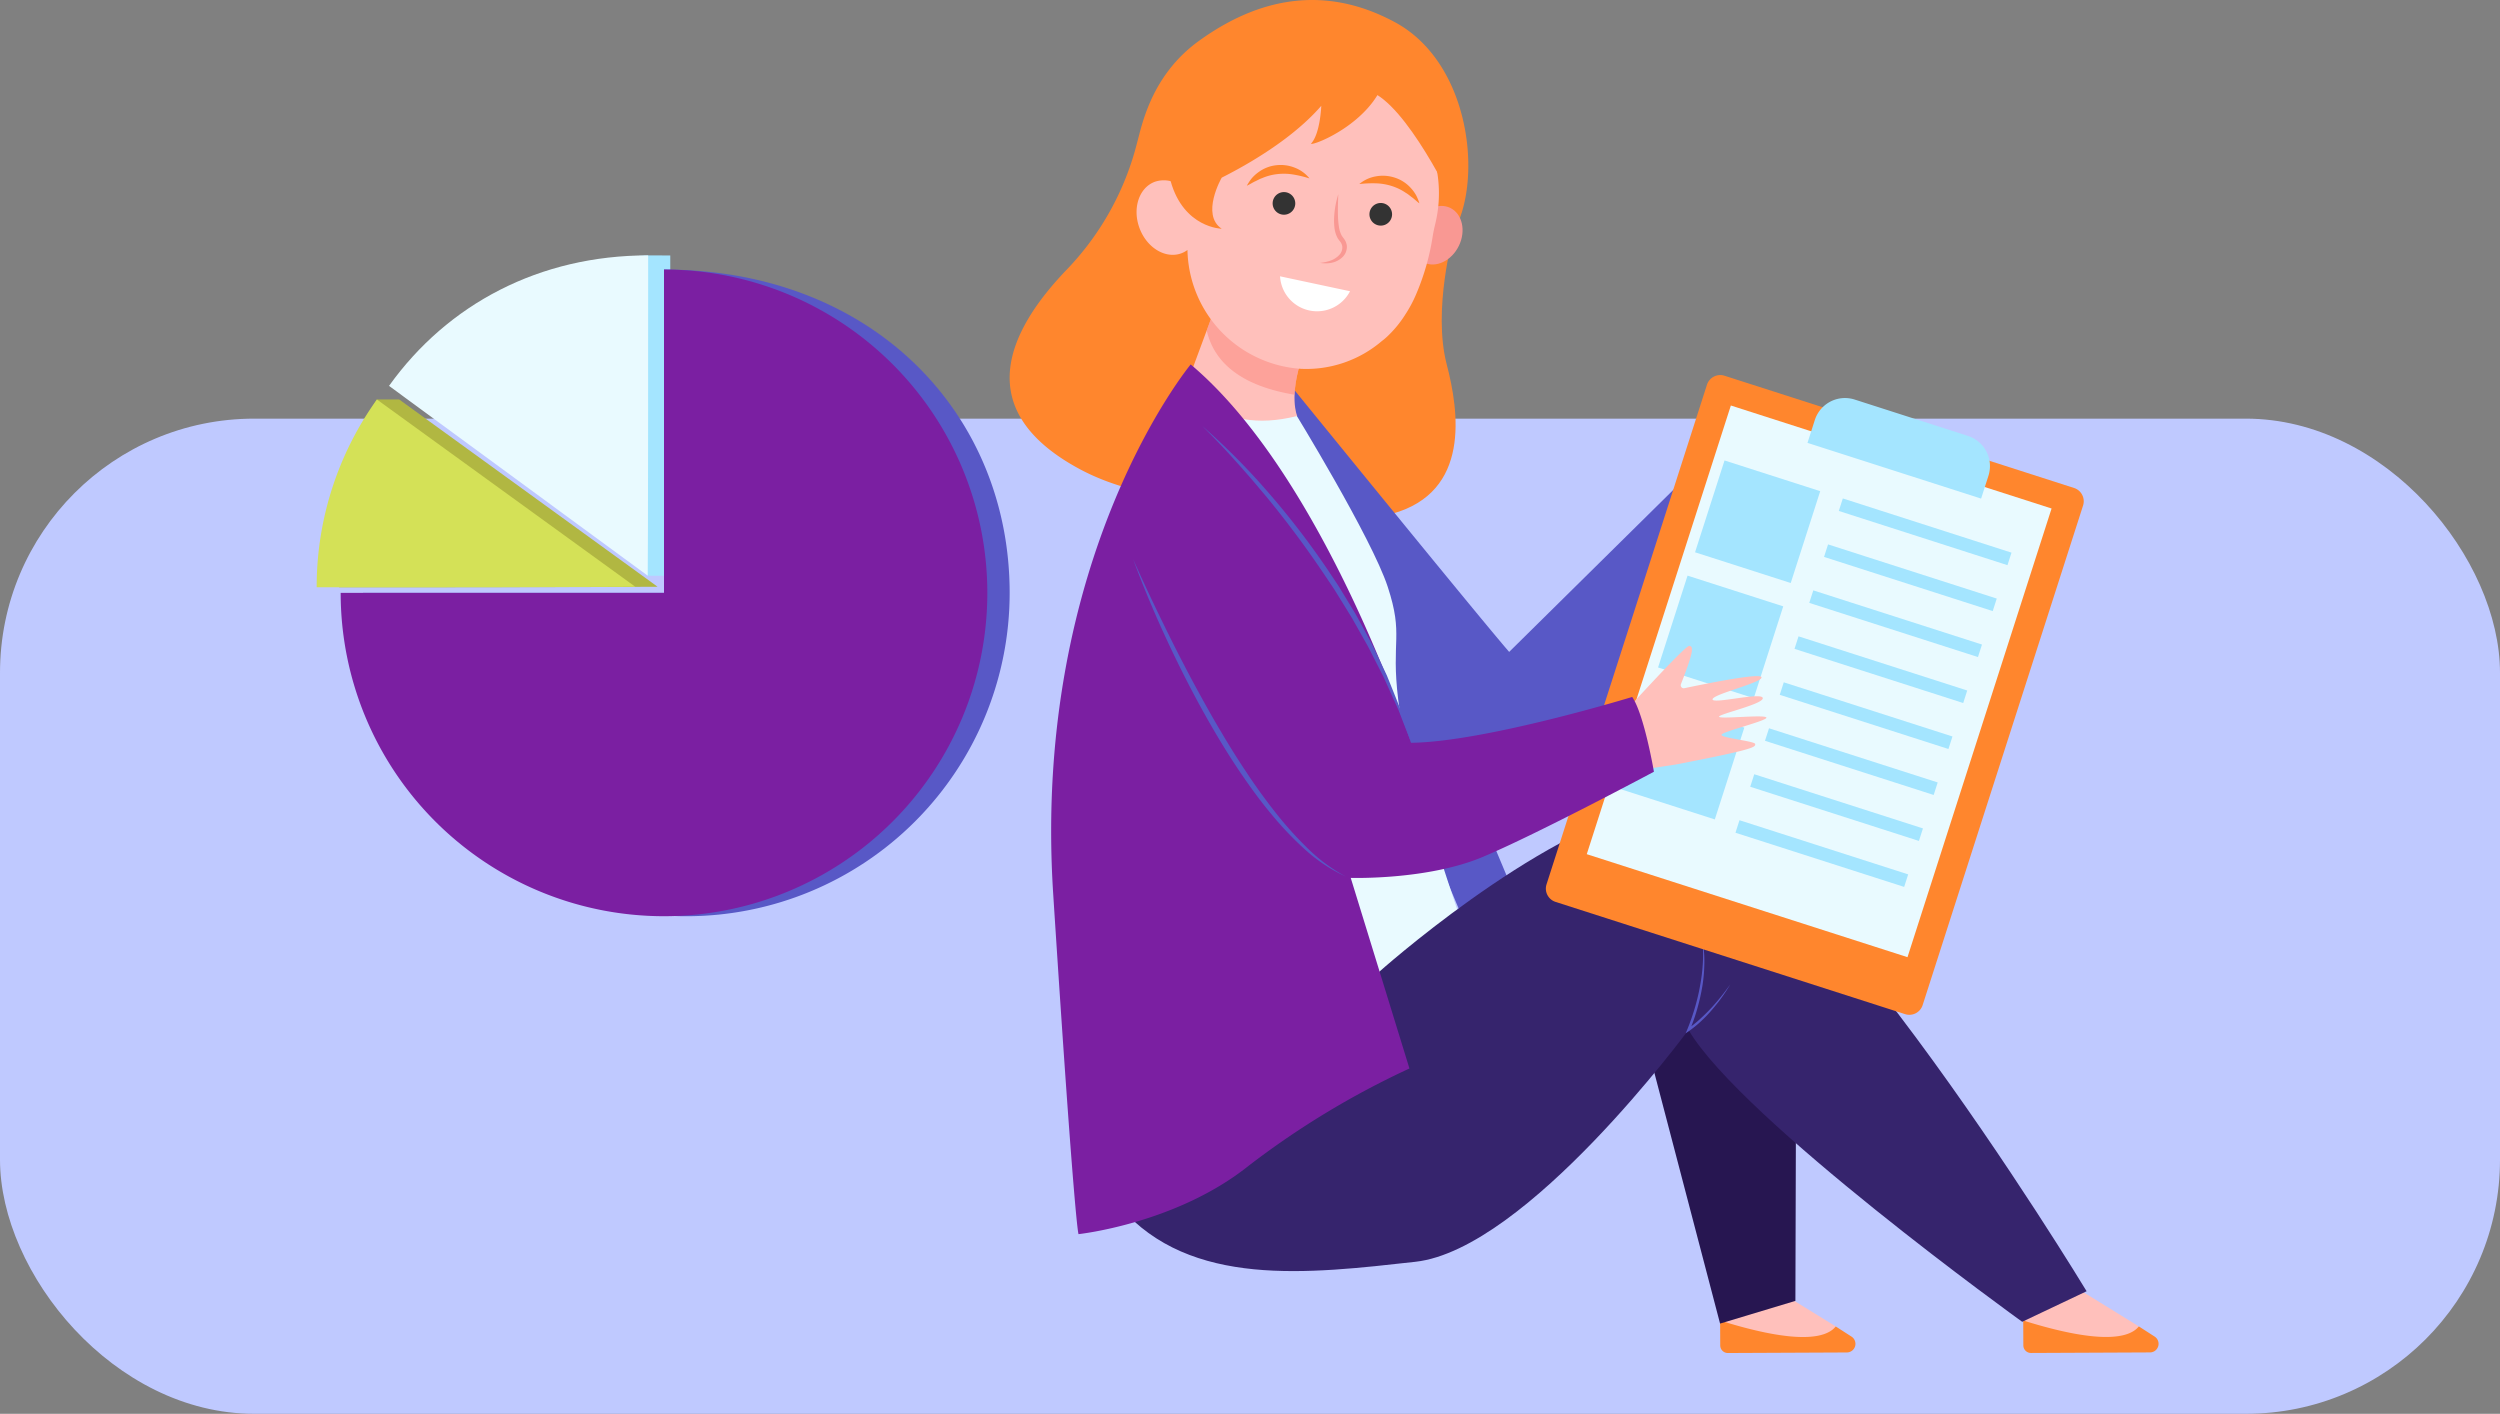 <svg xmlns="http://www.w3.org/2000/svg" xmlns:xlink="http://www.w3.org/1999/xlink" width="295" height="166.827" viewBox="0 0 295 166.827">
  <rect x="0" y="0" width="295" height="166.827" fill="#808080" stroke="none"/>
  <defs>
    <clipPath id="clip-path">
      <rect id="Rectángulo_409520" data-name="Rectángulo 409520" width="135.571" height="159.656" fill="none"/>
    </clipPath>
    <clipPath id="clip-path-3">
      <rect id="Rectángulo_409506" data-name="Rectángulo 409506" width="11.499" height="12.732" fill="none"/>
    </clipPath>
    <clipPath id="clip-path-4">
      <rect id="Rectángulo_409521" data-name="Rectángulo 409521" width="81.773" height="77.978" transform="translate(0 0)" fill="none"/>
    </clipPath>
  </defs>
  <g id="Grupo_1119535" data-name="Grupo 1119535" transform="translate(-285.332 -3602.87)">
    <rect id="Rectángulo_401121" data-name="Rectángulo 401121" width="295" height="117.429" rx="30" transform="translate(285.332 3652.269)" fill="#bfc9ff"/>
    <g id="Grupo_1119587" data-name="Grupo 1119587" transform="translate(404.472 3602.87)">
      <g id="Grupo_1119586" data-name="Grupo 1119586" clip-path="url(#clip-path)">
        <g id="Grupo_1119585" data-name="Grupo 1119585">
          <g id="Grupo_1119584" data-name="Grupo 1119584" clip-path="url(#clip-path)">
            <path id="Trazado_906559" data-name="Trazado 906559" d="M107.337,82.033s-2.468,8.775-.781,15.246c1.451,5.569,2.836,15.057-6.448,17.623s-18.005-7.922-18-8.479-1.8-7.47,0-11.935S83.659,83.9,88.689,81.269s18.647.764,18.647.764" transform="translate(-54.983 -54.277)" fill="#ff862d"/>
            <path id="Trazado_906560" data-name="Trazado 906560" d="M382.959,473.884l-7.32-4.516-6.322,3.819,2.209,1.572,7.667,1.081s2.992-.382,3.123-.471a10.145,10.145,0,0,0,.643-1.485" transform="translate(-249.718 -317.369)" fill="#ffc0bb"/>
            <path id="Trazado_906561" data-name="Trazado 906561" d="M382.959,481.858l1.855,1.194a1.016,1.016,0,0,1-.538,1.876l-14.044.066a.9.9,0,0,1-.9-.893l-.014-2.939c9.368,2.934,12.593,2.012,13.642.7" transform="translate(-249.718 -325.343)" fill="#ff862d"/>
            <path id="Trazado_906562" data-name="Trazado 906562" d="M6.626,31.93A33.345,33.345,0,0,0,15.047,16.8c.556-2,1.648-7.89,7.255-11.951C30.415-1.032,38.217-1.3,45.481,2.63,53.887,7.181,55.662,19.72,52.938,26.2L36.454,21.145l4.216,2.381c1.61,31.515-5.548,30.315-8.55,33.313s-15.463,3-23.78-1.445C-5.047,48.241.212,38.651,6.626,31.93" transform="translate(0 0)" fill="#ff862d"/>
            <path id="Trazado_906563" data-name="Trazado 906563" d="M272.516,473.9l-7.32-4.516-6.322,3.819,2.209,1.572,7.666,1.081s2.992-.383,3.124-.472a10.209,10.209,0,0,0,.643-1.485" transform="translate(-175.041 -317.382)" fill="#ffc0bb"/>
            <path id="Trazado_906564" data-name="Trazado 906564" d="M272.516,481.878l1.855,1.193a1.017,1.017,0,0,1-.538,1.876l-14.044.066a.9.9,0,0,1-.9-.892l-.014-2.939c9.367,2.934,12.593,2.013,13.642.7" transform="translate(-175.041 -325.357)" fill="#ff862d"/>
            <path id="Trazado_906565" data-name="Trazado 906565" d="M103.186,141.432s21.825,26.855,25.526,31.125l22.11-21.825a29.638,29.638,0,0,1,6.737,5.124s-8.92,20.592-16.606,26L125.581,192.2l2.942,7.022-5.5,4.27-2.895-6.928L112.2,179.01l-7.5-23.344-1.423-11.577Z" transform="translate(-69.77 -95.631)" fill="#5858c6"/>
            <path id="Trazado_906566" data-name="Trazado 906566" d="M228.6,352.7l9.8,37.411,8.889-2.68.095-32.548-13-8.92Z" transform="translate(-154.572 -233.928)" fill="#271651"/>
            <path id="Trazado_906567" data-name="Trazado 906567" d="M89.412,149.638s9.2,14.993,11.1,20.782.38,6.263,1.234,13.285,7.307,25.811,7.307,25.811l-10.723,7.212s-5.788-18.5-5.788-19.263-5.409-34.636-5.409-34.636l-4.46-12.621Z" transform="translate(-55.901 -101.18)" fill="#e9faff"/>
            <path id="Trazado_906568" data-name="Trazado 906568" d="M64.994,312.778s18.41-16.511,32.643-19.833S148.6,350.356,148.6,350.356L141,353.962s-33.118-23.818-39.381-34.446c0,0-19.053,25.9-32.229,27.366-12.63,1.408-26.518,3.113-34.86-6.489-13.933-16.038,30.46-27.614,30.46-27.614" transform="translate(-21.52 -197.99)" fill="#36246d"/>
            <path id="Trazado_906569" data-name="Trazado 906569" d="M69.173,104.511l-4.08,11.008s2.953,6.725,12.846,4.234c0,0-1.032-2.348.64-7.045,1.71-4.8-9.406-8.2-9.406-8.2" transform="translate(-44.013 -70.666)" fill="#ffc0bb"/>
            <g id="Grupo_1119583" data-name="Grupo 1119583" transform="translate(23.246 33.845)" opacity="0.6">
              <g id="Grupo_1119582" data-name="Grupo 1119582">
                <g id="Grupo_1119581" data-name="Grupo 1119581" clip-path="url(#clip-path-3)">
                  <path id="Trazado_906570" data-name="Trazado 906570" d="M73.7,104.511l-1.914,5.142c.886,3.842,4.122,6.555,10.374,7.59a15.133,15.133,0,0,1,.946-4.535c1.71-4.8-9.406-8.2-9.406-8.2" transform="translate(-71.783 -104.511)" fill="#fc8d84"/>
                </g>
              </g>
            </g>
            <path id="Trazado_906571" data-name="Trazado 906571" d="M248.275,342.01a13.684,13.684,0,0,1,.261,2.748,18.769,18.769,0,0,1-.221,2.76,24.266,24.266,0,0,1-.6,2.705,19.879,19.879,0,0,1-.921,2.617l-.215-.186a12.49,12.49,0,0,0,1.411-1.125c.449-.407.885-.83,1.3-1.273s.81-.908,1.194-1.381.746-.965,1.108-1.458q-.471.786-1.006,1.535c-.351.5-.742.976-1.139,1.444s-.823.913-1.273,1.333a12.678,12.678,0,0,1-1.438,1.175l-.412.281.2-.468a25.942,25.942,0,0,0,.9-2.581,24.111,24.111,0,0,0,.622-2.666,20.131,20.131,0,0,0,.315-2.719,16.752,16.752,0,0,0-.085-2.744" transform="translate(-166.559 -231.254)" fill="#5858c6"/>
            <path id="Trazado_906572" data-name="Trazado 906572" d="M146.86,77.245c-.861,1.78-.4,3.781,1.02,4.47s3.277-.2,4.137-1.977.4-3.781-1.02-4.47-3.276.2-4.137,1.976" transform="translate(-99.007 -50.736)" fill="#f99893"/>
            <path id="Trazado_906573" data-name="Trazado 906573" d="M77.914,52.921a14.893,14.893,0,0,0,1.306-2.427,28.334,28.334,0,0,0,1.974-6.927c.075-.464.177-.923.287-1.38a15.3,15.3,0,1,0-30.135-4.561,3.307,3.307,0,0,0-2.957-.42c-1.863.695-2.67,3.145-1.8,5.474s3.081,3.654,4.944,2.96a2.932,2.932,0,0,0,.711-.389,14.343,14.343,0,0,0,13.4,14.025A13.725,13.725,0,0,0,75.179,56a6.723,6.723,0,0,0,.547-.451,13.253,13.253,0,0,0,2.188-2.623" transform="translate(-31.264 -15.754)" fill="#ffc0bb"/>
            <path id="Trazado_906574" data-name="Trazado 906574" d="M115.281,70.738c-.034.866-.061,1.722-.039,2.568a10.087,10.087,0,0,0,.109,1.247,3.126,3.126,0,0,0,.352,1.11l.075.106c.027.038.041.065.085.121a2.012,2.012,0,0,1,.214.306,1.488,1.488,0,0,1,.151.352,1.28,1.28,0,0,1,.066.382,1.7,1.7,0,0,1-.606,1.322,2.6,2.6,0,0,1-1.233.593,3.642,3.642,0,0,1-1.315.006,5.044,5.044,0,0,0,1.237-.275,2.563,2.563,0,0,0,1-.643,1.279,1.279,0,0,0,.378-.972.928.928,0,0,0-.052-.249.952.952,0,0,0-.108-.236,1.423,1.423,0,0,0-.159-.217c-.057-.074-.149-.2-.218-.3a3.487,3.487,0,0,1-.4-1.337A7.554,7.554,0,0,1,114.8,73.3a10.878,10.878,0,0,1,.482-2.56" transform="translate(-76.502 -47.83)" fill="#f99893"/>
            <path id="Trazado_906575" data-name="Trazado 906575" d="M98.5,71.4A1.335,1.335,0,1,1,97.233,70,1.335,1.335,0,0,1,98.5,71.4" transform="translate(-64.8 -47.332)" fill="#333"/>
            <path id="Trazado_906576" data-name="Trazado 906576" d="M133.767,75.373a1.335,1.335,0,1,1-1.271-1.4,1.336,1.336,0,0,1,1.271,1.4" transform="translate(-88.644 -50.019)" fill="#333"/>
            <path id="Trazado_906577" data-name="Trazado 906577" d="M93.815,61.7a13.757,13.757,0,0,0-1.953-.468,6.766,6.766,0,0,0-1.855-.041,6.276,6.276,0,0,0-1.784.473c-.308.1-.577.279-.888.409-.3.15-.579.34-.915.488a5.625,5.625,0,0,1,.593-.891,4.561,4.561,0,0,1,.808-.727,4.306,4.306,0,0,1,2.069-.8,4.5,4.5,0,0,1,2.194.292A4.107,4.107,0,0,1,93.815,61.7" transform="translate(-58.434 -40.645)" fill="#ff862d"/>
            <path id="Trazado_906578" data-name="Trazado 906578" d="M127.418,65.006a4.109,4.109,0,0,1,1.943-.9,4.505,4.505,0,0,1,2.209.14,4.313,4.313,0,0,1,1.876,1.183,4.536,4.536,0,0,1,.651.87,5.628,5.628,0,0,1,.409.989c-.3-.21-.538-.451-.8-.656-.28-.188-.509-.42-.792-.573a6.259,6.259,0,0,0-1.658-.811,6.79,6.79,0,0,0-1.827-.32,13.781,13.781,0,0,0-2.007.081" transform="translate(-86.155 -43.293)" fill="#ff862d"/>
            <path id="Trazado_906579" data-name="Trazado 906579" d="M62.291,33.531a4.477,4.477,0,0,0-1.805-.56l-.731-.371.5-.906.341-.04.229-2.832L62.089,26.2s4.96-7.042,5.135-7.216,3.957-2.444,4.19-2.561,5.528.756,5.528.756,9.316-2,7.74,3.2S76.3,28.3,75.953,28.064c1.106-1.164,1.222-4.481,1.222-4.481-4.8,5.548-13.472,9.352-14.884,9.948" transform="translate(-40.404 -11.099)" fill="#ff862d"/>
            <path id="Trazado_906580" data-name="Trazado 906580" d="M63.825,57.819s-2.508,4.358,0,6.026c0,0-4.471-.081-6.023-5.608s1.74-3.31,2.082-3.226,3.941,2.807,3.941,2.807" transform="translate(-38.804 -36.853)" fill="#ff862d"/>
            <path id="Trazado_906581" data-name="Trazado 906581" d="M133.395,24.286l4,14.318s-5.517-11.7-9.9-13.2.973-3.738.973-3.738Z" transform="translate(-85.045 -14.648)" fill="#ff862d"/>
            <path id="Trazado_906582" data-name="Trazado 906582" d="M98.52,100.68a4.378,4.378,0,0,0,8.259,1.762Z" transform="translate(-66.615 -68.076)" fill="#fff"/>
            <path id="Trazado_906583" data-name="Trazado 906583" d="M257.706,149.991l-41.242-13.244a1.648,1.648,0,0,0-2.074,1.066l-18.929,58.948a1.648,1.648,0,0,0,1.065,2.073l41.243,13.244a1.648,1.648,0,0,0,2.073-1.065l18.93-58.949a1.648,1.648,0,0,0-1.065-2.073" transform="translate(-132.11 -92.41)" fill="#ff862d"/>
            <rect id="Rectángulo_409507" data-name="Rectángulo 409507" width="55.606" height="39.749" transform="translate(68.099 100.793) rotate(-72.197)" fill="#e9faff"/>
            <path id="Trazado_906584" data-name="Trazado 906584" d="M290.712,150.324,311.2,156.9l.866-2.695a3.739,3.739,0,0,0-2.417-4.7l-13.371-4.294a3.739,3.739,0,0,0-4.7,2.417Z" transform="translate(-196.569 -98.065)" fill="#a4e5ff"/>
            <rect id="Rectángulo_409508" data-name="Rectángulo 409508" width="1.552" height="20.907" transform="matrix(0.306, -0.952, 0.952, 0.306, 97.838, 60.293)" fill="#a4e5ff"/>
            <rect id="Rectángulo_409509" data-name="Rectángulo 409509" width="1.552" height="20.907" transform="translate(96.096 65.717) rotate(-72.197)" fill="#a4e5ff"/>
            <rect id="Rectángulo_409510" data-name="Rectángulo 409510" width="1.552" height="20.907" transform="translate(94.354 71.142) rotate(-72.197)" fill="#a4e5ff"/>
            <rect id="Rectángulo_409511" data-name="Rectángulo 409511" width="1.552" height="20.907" transform="translate(92.612 76.566) rotate(-72.198)" fill="#a4e5ff"/>
            <rect id="Rectángulo_409512" data-name="Rectángulo 409512" width="1.552" height="20.907" transform="translate(90.87 81.99) rotate(-72.197)" fill="#a4e5ff"/>
            <rect id="Rectángulo_409513" data-name="Rectángulo 409513" width="1.552" height="20.907" transform="translate(89.128 87.415) rotate(-72.197)" fill="#a4e5ff"/>
            <rect id="Rectángulo_409514" data-name="Rectángulo 409514" width="1.552" height="20.907" transform="translate(87.387 92.839) rotate(-72.197)" fill="#a4e5ff"/>
            <rect id="Rectángulo_409515" data-name="Rectángulo 409515" width="1.552" height="20.907" transform="translate(85.645 98.264) rotate(-72.198)" fill="#a4e5ff"/>
            <rect id="Rectángulo_409516" data-name="Rectángulo 409516" width="11.381" height="11.859" transform="translate(80.875 65.17) rotate(-72.197)" fill="#a4e5ff"/>
            <rect id="Rectángulo_409517" data-name="Rectángulo 409517" width="11.381" height="11.859" transform="translate(76.511 78.761) rotate(-72.198)" fill="#a4e5ff"/>
            <rect id="Rectángulo_409518" data-name="Rectángulo 409518" width="11.381" height="11.859" transform="translate(71.917 93.067) rotate(-72.196)" fill="#a4e5ff"/>
            <path id="Trazado_906585" data-name="Trazado 906585" d="M228.23,239.864a.355.355,0,0,0,.4.478c2.134-.451,8.858-1.827,9.1-1.311.283.614-5.7,1.991-5.768,2.615s5.725-.866,5.923-.16-5.135,1.887-5.156,2.213,5.208-.259,5.573.086-5.141,1.65-5.279,2.039,3.962.752,3.971,1.108.075.591-9.388,2.417l-3.757.56-3.314-1.2-.144-4.234s8.316-9.2,8.822-9.128c.483.072.6.477-.982,4.515" transform="translate(-149.02 -159.134)" fill="#ffc0bb"/>
            <path id="Trazado_906586" data-name="Trazado 906586" d="M31.59,132.788S12.8,155.42,15.364,195.275s2.989,40.14,2.989,40.14,11.53-1.234,20.07-8.066A100,100,0,0,1,57.4,215.867l-6.927-22.49s9.014.285,15.562-2.467,20.213-10.059,20.213-10.059-1.139-6.737-2.563-8.825c0,0-17.365,5.314-26.1,5.409,0,0-10.154-31.314-26-44.647" transform="translate(-10.226 -89.786)" fill="#7b1fa2"/>
            <path id="Trazado_906587" data-name="Trazado 906587" d="M70.148,155.205a79.6,79.6,0,0,1,7.976,8.051,94.913,94.913,0,0,1,6.9,9.013l.787,1.183c.264.393.527.787.766,1.195l1.475,2.427c.252.4.467.824.7,1.238l.678,1.248.677,1.248c.221.418.412.853.619,1.278l1.217,2.565L93,187.28l.522,1.318.445,1.347q.448,1.345.875,2.695-.527-1.317-1.034-2.636l-.51-1.317-.588-1.286-1.159-2.575-1.282-2.515c-.217-.417-.418-.843-.648-1.253l-.694-1.228-.693-1.229c-.234-.408-.453-.824-.711-1.219l-1.482-2.4c-.241-.4-.5-.794-.768-1.183l-.787-1.171q-3.149-4.682-6.745-9.05l-1.821-2.159c-.625-.7-1.238-1.421-1.873-2.117-1.254-1.407-2.56-2.768-3.9-4.1" transform="translate(-47.431 -104.944)" fill="#5858c6"/>
            <path id="Trazado_906588" data-name="Trazado 906588" d="M45.094,203.994c1.547,3.481,3.2,6.91,4.9,10.308.861,1.695,1.735,3.383,2.646,5.05s1.834,3.327,2.81,4.956q1.441,2.456,3.026,4.821c.517.8,1.07,1.566,1.614,2.342.565.761,1.122,1.528,1.714,2.268a43,43,0,0,0,3.785,4.233,19.946,19.946,0,0,0,4.551,3.386,18.759,18.759,0,0,1-4.764-3.155,38.633,38.633,0,0,1-3.961-4.149c-1.234-1.463-2.36-3.011-3.443-4.585s-2.1-3.193-3.074-4.834c-1.947-3.285-3.716-6.67-5.353-10.114s-3.138-6.952-4.457-10.527" transform="translate(-30.491 -137.933)" fill="#5858c6"/>
          </g>
        </g>
      </g>
    </g>
    <g id="Grupo_1119589" data-name="Grupo 1119589" transform="translate(322.699 3633.004)">
      <g id="Grupo_1119588" data-name="Grupo 1119588" transform="translate(0 0.001)" clip-path="url(#clip-path-4)">
        <path id="Trazado_906589" data-name="Trazado 906589" d="M189.209.014c0,35.569-.025,37.786-.025,37.786h-2.635L158.656,15.4A36.29,36.29,0,0,1,186.6,0c1.482,0,1.765.013,2.609.013" transform="translate(-147.484 -0.001)" fill="#a4e5ff"/>
        <path id="Trazado_906590" data-name="Trazado 906590" d="M151.819,0c0,35.569-.051,37.8-.051,37.8L121.241,15.4C128.161,5.727,139.015,0,151.819,0" transform="translate(-112.703 -0.001)" fill="#e9faff"/>
        <path id="Trazado_906591" data-name="Trazado 906591" d="M75.011,263.574s-7.5.063-37.6.063c0-7.5.736-16.266,4.472-22.162h2.635Z" transform="translate(-34.78 -224.471)" fill="#b1b742"/>
        <path id="Trazado_906592" data-name="Trazado 906592" d="M37.6,263.574s-7.5.063-37.6.063a37.966,37.966,0,0,1,7.107-22.162Z" transform="translate(0 -224.471)" fill="#d4e157"/>
        <path id="Trazado_906593" data-name="Trazado 906593" d="M115.784,61.9s-2.635-2.584-2.635-38.153c24.726,0,40.788,17.082,40.788,38.153a38.153,38.153,0,1,1-76.306,0Z" transform="translate(-72.164 -22.073)" fill="#5858c6"/>
        <path id="Trazado_906594" data-name="Trazado 906594" d="M78.369,61.9V23.745A38.153,38.153,0,1,1,40.216,61.9Z" transform="translate(-37.384 -22.073)" fill="#7b1fa2"/>
      </g>
    </g>
  </g>
</svg>
